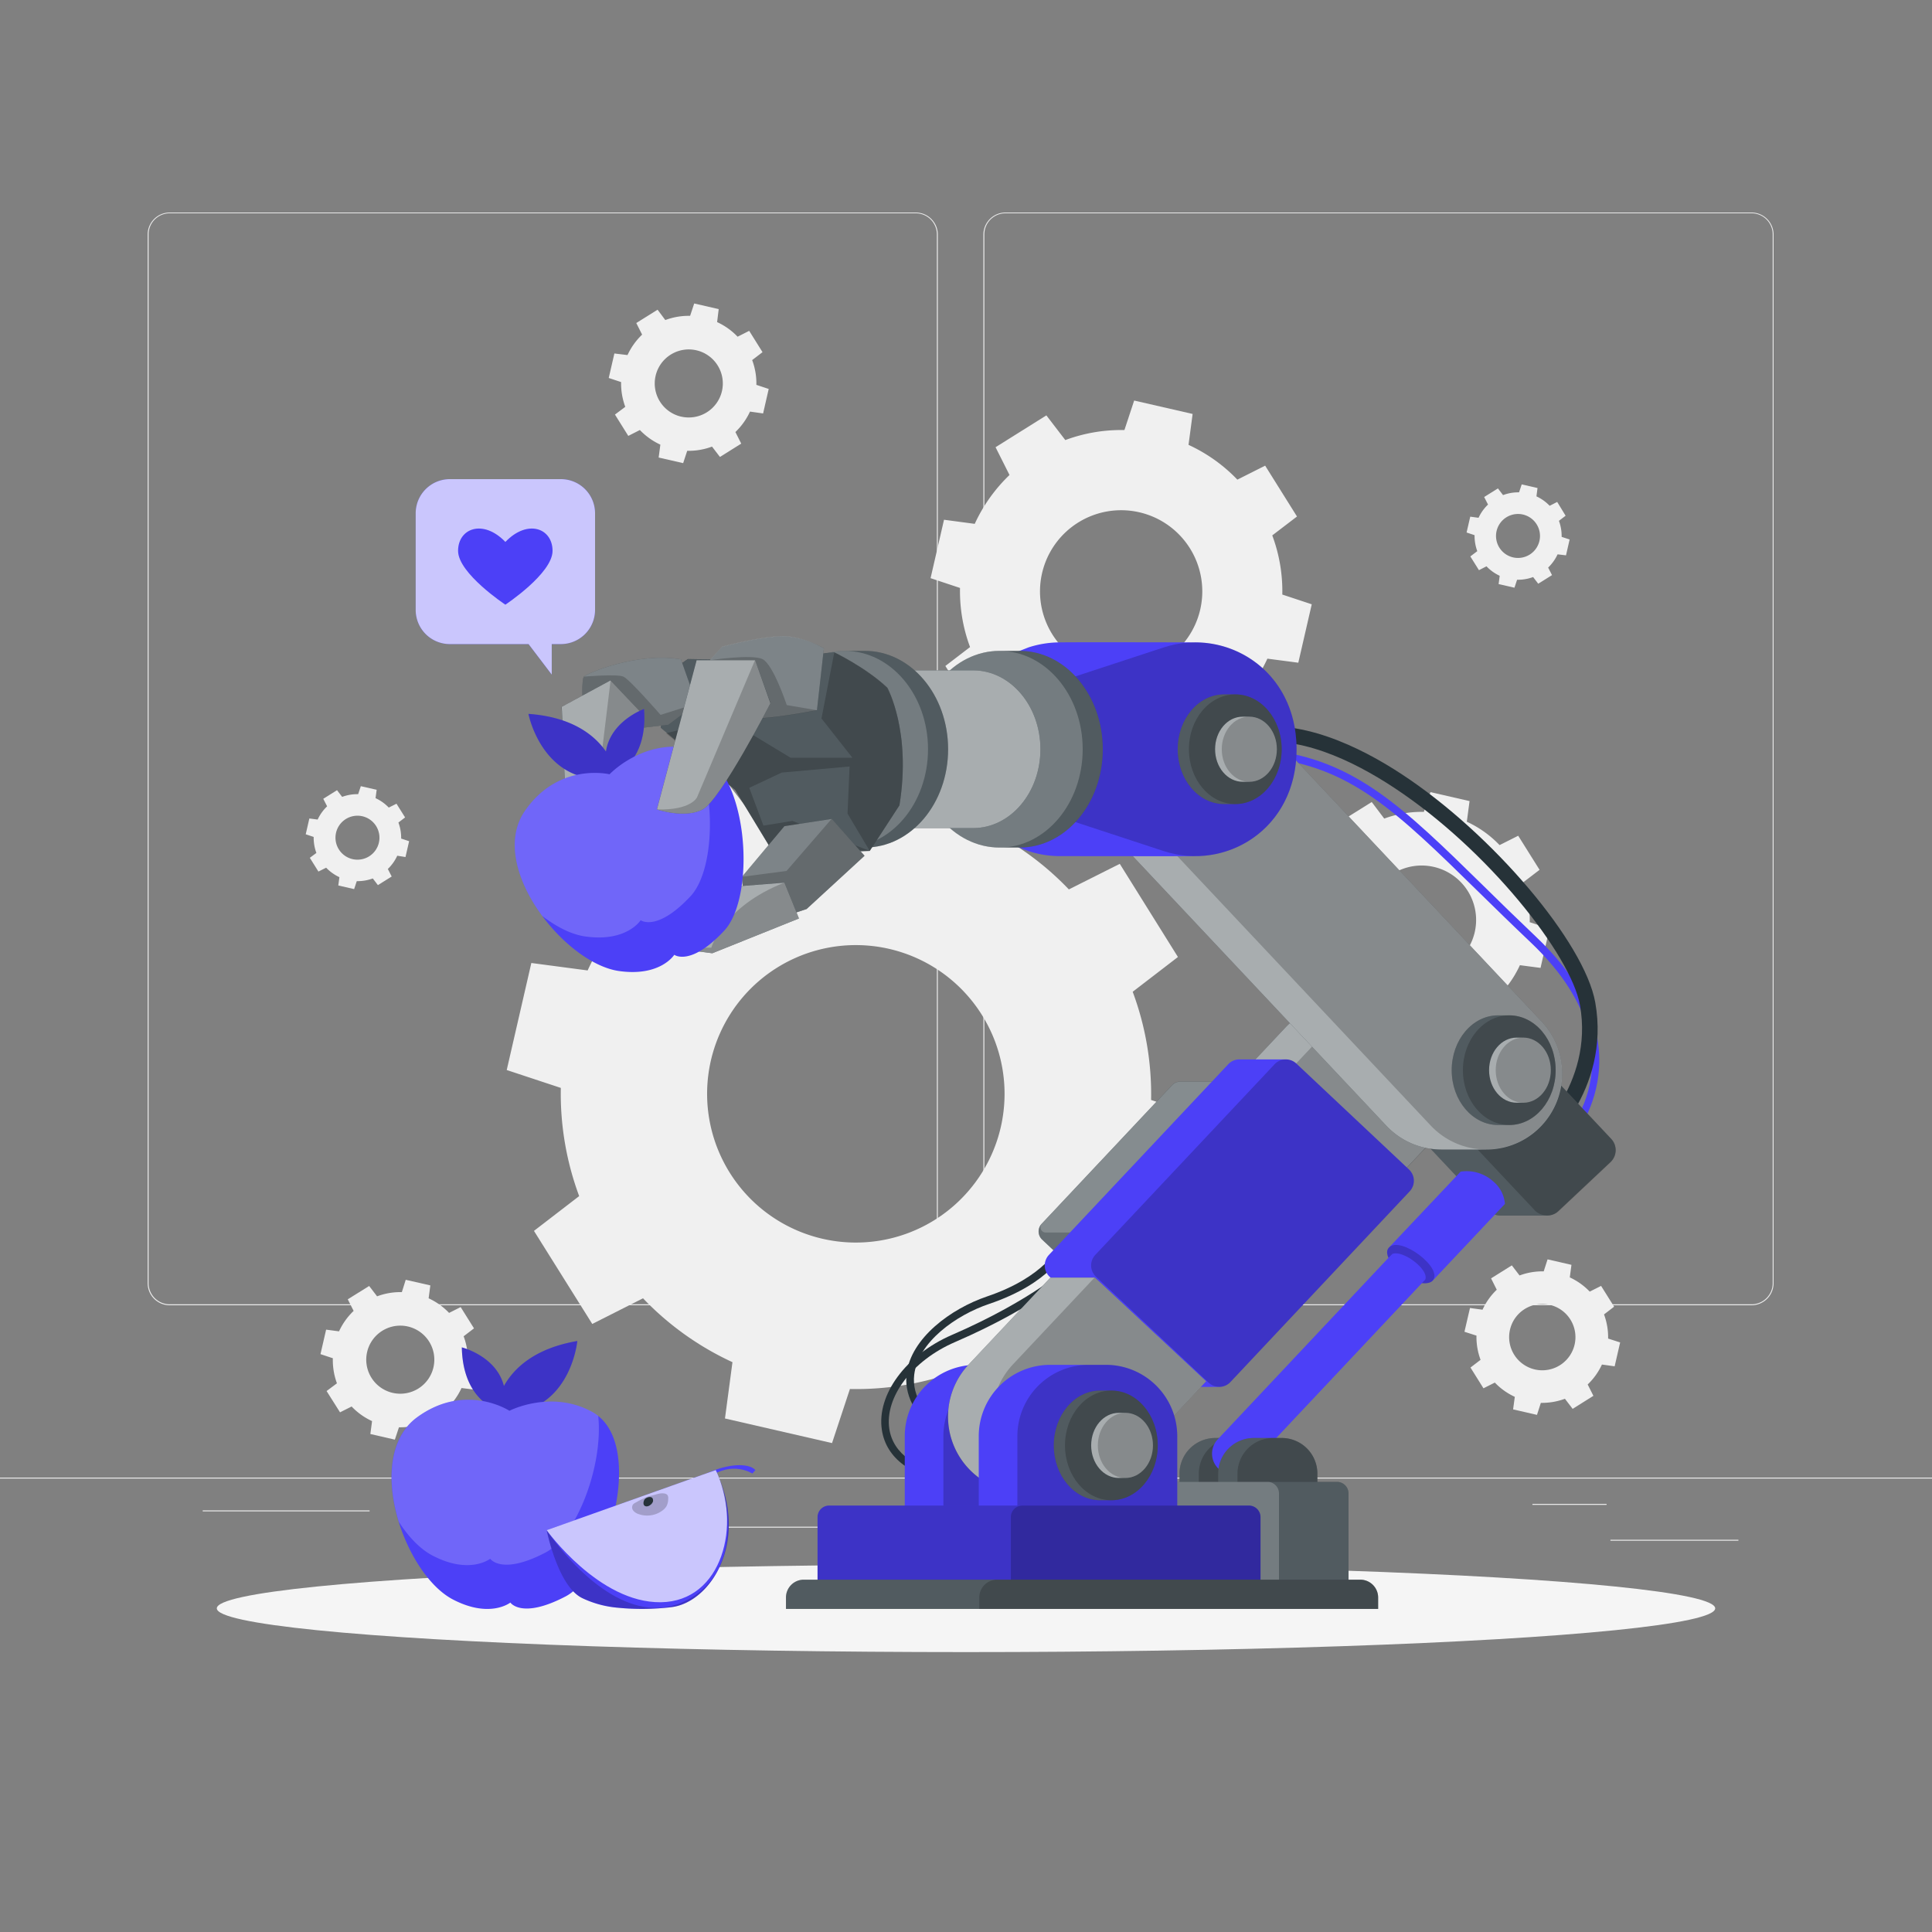 <svg xmlns="http://www.w3.org/2000/svg" viewBox="0 0 500 500"><rect x="0" y="0" width="500" height="500" fill="#808080" stroke="none"/><g id="freepik--background-complete--inject-16"><rect y="382.4" width="500" height="0.25" style="fill:#ebebeb"></rect><rect x="416.78" y="398.49" width="33.12" height="0.25" style="fill:#ebebeb"></rect><rect x="322.53" y="401.21" width="8.69" height="0.25" style="fill:#ebebeb"></rect><rect x="396.59" y="389.21" width="19.19" height="0.25" style="fill:#ebebeb"></rect><rect x="52.46" y="390.89" width="43.19" height="0.25" style="fill:#ebebeb"></rect><rect x="104.56" y="390.89" width="6.33" height="0.25" style="fill:#ebebeb"></rect><rect x="131.47" y="395.11" width="93.68" height="0.25" style="fill:#ebebeb"></rect><path d="M237,337.8H43.91a5.71,5.71,0,0,1-5.7-5.71V60.66A5.71,5.71,0,0,1,43.91,55H237a5.71,5.71,0,0,1,5.71,5.71V332.09A5.71,5.71,0,0,1,237,337.8ZM43.91,55.2a5.46,5.46,0,0,0-5.45,5.46V332.09a5.46,5.46,0,0,0,5.45,5.46H237a5.47,5.47,0,0,0,5.46-5.46V60.66A5.47,5.47,0,0,0,237,55.2Z" style="fill:#ebebeb"></path><path d="M453.31,337.8H260.21a5.72,5.72,0,0,1-5.71-5.71V60.66A5.72,5.72,0,0,1,260.21,55h193.1A5.71,5.71,0,0,1,459,60.66V332.09A5.71,5.71,0,0,1,453.31,337.8ZM260.21,55.2a5.47,5.47,0,0,0-5.46,5.46V332.09a5.47,5.47,0,0,0,5.46,5.46h193.1a5.47,5.47,0,0,0,5.46-5.46V60.66a5.47,5.47,0,0,0-5.46-5.46Z" style="fill:#ebebeb"></path><path d="M248,354.75l9,11.71,24.1-15.09-6.62-13.17A76,76,0,0,0,291,315.05L305.53,317l6.37-27.7-14-4.63a75.86,75.86,0,0,0-4.76-28l11.71-9L289.8,223.56l-13.18,6.62a75.85,75.85,0,0,0-23.14-16.52l1.93-14.58-27.7-6.37-4.63,14a76,76,0,0,0-28,4.76l-9-11.71L162,214.81,168.6,228a76.19,76.19,0,0,0-16.52,23.15l-14.57-1.93-6.37,27.7,14,4.63a76.06,76.06,0,0,0,4.75,28l-11.7,9,15.09,24.09L166.41,336a76,76,0,0,0,23.15,16.53l-1.94,14.57,27.71,6.37,4.63-14A75.93,75.93,0,0,0,248,354.75ZM212.9,320.6A38.49,38.49,0,1,1,259,291.71,38.48,38.48,0,0,1,212.9,320.6Z" style="fill:#f0f0f0"></path><path d="M336,171.51l3.48-15.12-7.62-2.52a41.24,41.24,0,0,0-2.6-15.31l6.4-4.89-8.24-13.16-7.19,3.62a41.57,41.57,0,0,0-12.64-9l1.06-8-15.13-3.47L291,111.3a41.38,41.38,0,0,0-15.3,2.59l-4.9-6.39-13.15,8.24,3.61,7.19a41.57,41.57,0,0,0-9,12.64l-7.95-1.06-3.48,15.12,7.62,2.53a41.42,41.42,0,0,0,2.6,15.3l-6.39,4.89,8.23,13.16,7.2-3.62a41.24,41.24,0,0,0,12.63,9l-1.06,8,15.13,3.48,2.52-7.62a41.68,41.68,0,0,0,15.31-2.6l4.89,6.39,13.15-8.24L319,183.09a41.53,41.53,0,0,0,9-12.63Zm-50.56,2a21,21,0,1,1,25.18-15.77A21,21,0,0,1,285.4,173.49Z" style="fill:#f0f0f0"></path><path d="M417.87,353.6l1.42-6.18-3.11-1a17,17,0,0,0-1.06-6.25l2.61-2-3.37-5.38-2.94,1.48a16.92,16.92,0,0,0-5.16-3.68l.43-3.25-6.18-1.42-1,3.11a16.84,16.84,0,0,0-6.25,1.06l-2-2.61-5.37,3.36,1.47,2.94a16.84,16.84,0,0,0-3.68,5.17l-3.25-.44L379,344.66l3.11,1a16.89,16.89,0,0,0,1.06,6.26l-2.61,2,3.36,5.37,2.94-1.48a17,17,0,0,0,5.17,3.69l-.44,3.25,6.18,1.42,1-3.11A17.1,17.1,0,0,0,405,362l2,2.61,5.37-3.37-1.48-2.94a16.94,16.94,0,0,0,3.69-5.16Zm-20.66.81A8.58,8.58,0,1,1,407.5,348,8.58,8.58,0,0,1,397.21,354.41Z" style="fill:#f0f0f0"></path><path d="M405.28,143.72l.94-4.1-2.07-.68a11.35,11.35,0,0,0-.7-4.15l1.73-1.32L403,129.9l-1.95,1a11.22,11.22,0,0,0-3.42-2.44l.28-2.16-4.09-.94-.69,2.06a11.07,11.07,0,0,0-4.14.71l-1.33-1.73-3.56,2.23,1,1.95a11.08,11.08,0,0,0-2.45,3.42l-2.15-.29-.95,4.1,2.07.69a11.3,11.3,0,0,0,.7,4.14L380.52,144l2.23,3.56,1.95-1a11.2,11.2,0,0,0,3.42,2.45l-.28,2.15,4.1.94.68-2.06a11.35,11.35,0,0,0,4.15-.7l1.32,1.73,3.57-2.23-1-1.95a11.39,11.39,0,0,0,2.44-3.43Zm-13.7.53A5.69,5.69,0,1,1,398.4,140,5.69,5.69,0,0,1,391.58,144.25Z" style="fill:#f0f0f0"></path><path d="M104.94,221.8l.94-4.1-2.06-.68a11.36,11.36,0,0,0-.71-4.15l1.73-1.32L102.61,208l-2,1a11.22,11.22,0,0,0-3.42-2.44l.29-2.16-4.1-.94-.69,2.07a11.27,11.27,0,0,0-4.14.7l-1.33-1.73-3.56,2.23,1,1.95a11.08,11.08,0,0,0-2.45,3.42l-2.15-.28-.94,4.09,2.06.69a11.27,11.27,0,0,0,.7,4.14L80.18,222l2.23,3.56,2-1a11.25,11.25,0,0,0,3.43,2.45l-.29,2.15,4.1.94.68-2.06a11.35,11.35,0,0,0,4.15-.7l1.32,1.73,3.57-2.23-1-1.95a11.27,11.27,0,0,0,2.44-3.43Zm-13.7.54a5.69,5.69,0,1,1,6.82-4.28A5.69,5.69,0,0,1,91.24,222.34Z" style="fill:#f0f0f0"></path><path d="M197.49,107l1.45-6.34-3.19-1.06a17.29,17.29,0,0,0-1.09-6.41l2.68-2.05-3.45-5.52-3,1.52a17.25,17.25,0,0,0-5.3-3.78L186,80l-6.34-1.46-1.06,3.2a17.31,17.31,0,0,0-6.42,1.09l-2-2.68-5.51,3.45,1.51,3a17.49,17.49,0,0,0-3.78,5.29L159,91.48l-1.46,6.34,3.2,1.06a17.49,17.49,0,0,0,1.08,6.41l-2.67,2,3.45,5.52,3-1.52a17.37,17.37,0,0,0,5.3,3.78l-.44,3.34,6.34,1.45,1.05-3.19a17.31,17.31,0,0,0,6.42-1.09l2.05,2.68,5.51-3.45-1.51-3a17.49,17.49,0,0,0,3.78-5.29Zm-21.2.83a8.81,8.81,0,1,1,10.55-6.61A8.81,8.81,0,0,1,176.29,107.82Z" style="fill:#f0f0f0"></path><path d="M122.82,359.64l1.45-6.34-3.19-1.05a17.31,17.31,0,0,0-1.09-6.42l2.68-2.05-3.45-5.51-3,1.51a17.32,17.32,0,0,0-5.29-3.78l.44-3.34L105,331.21,104,334.4a17.29,17.29,0,0,0-6.41,1.09l-2.05-2.68L90,336.26l1.52,3a17.32,17.32,0,0,0-3.78,5.29l-3.34-.44-1.46,6.34,3.2,1.06A17.31,17.31,0,0,0,87.2,358L84.52,360,88,365.51,91,364a17.15,17.15,0,0,0,5.29,3.78l-.44,3.34,6.34,1.46,1.06-3.2a17.49,17.49,0,0,0,6.41-1.08l2,2.67,5.52-3.45-1.52-3a17.37,17.37,0,0,0,3.78-5.3Zm-21.2.83a8.81,8.81,0,1,1,10.56-6.61A8.81,8.81,0,0,1,101.62,360.47Z" style="fill:#f0f0f0"></path><path d="M367.36,266.06a27.65,27.65,0,0,0,10.26-1.74l3.29,4.29,8.82-5.52-2.43-4.83a27.69,27.69,0,0,0,6.05-8.47l5.34.7L401,240.35l-5.11-1.69a27.67,27.67,0,0,0-1.74-10.27l4.29-3.28-5.53-8.82-4.82,2.42a27.9,27.9,0,0,0-8.48-6.05l.71-5.34L370.2,205l-1.7,5.11a28.06,28.06,0,0,0-10.26,1.74L355,207.56l-8.82,5.52,2.43,4.83a27.57,27.57,0,0,0-6.05,8.47l-5.34-.71-2.33,10.15,5.11,1.69a27.74,27.74,0,0,0,1.74,10.27l-4.29,3.28,5.53,8.82,4.82-2.42a27.9,27.9,0,0,0,8.48,6.05l-.71,5.33,10.14,2.34Zm-2.59-14.24a14.09,14.09,0,1,1,16.89-10.58A14.09,14.09,0,0,1,364.77,251.82Z" style="fill:#f0f0f0"></path></g><g id="freepik--Shadow--inject-16"><ellipse id="freepik--path--inject-16" cx="250" cy="416.24" rx="193.89" ry="11.32" style="fill:#f5f5f5"></ellipse></g><g id="freepik--Apples--inject-16"><path d="M119.52,348.7s8.94,2.22,10.89,10c2.49-4.46,7.78-9.73,19-11.65,0,0-1.86,20.11-21.24,18.71a9.12,9.12,0,0,1,.1-1C125.19,363.4,119.73,359.41,119.52,348.7Z" style="fill:#4C40F7"></path><path d="M119.52,348.7s8.94,2.22,10.89,10c2.49-4.46,7.78-9.73,19-11.65,0,0-1.86,20.11-21.24,18.71a9.12,9.12,0,0,1,.1-1C125.19,363.4,119.73,359.41,119.52,348.7Z" style="opacity:0.2"></path><path d="M146.34,413.17c-11.36,5.93-14.26,1.57-14.26,1.57s-5.27,4.21-14.89-.81c-5.85-3.06-11.25-11.19-14-20.07-3.17-10.29-2.74-21.6,4.76-27.07,12.49-9.12,23.87-1.68,23.87-1.68s10.89-5.62,21.59.38a10.82,10.82,0,0,1,1.38.94C166.43,375.59,157.3,407.46,146.34,413.17Z" style="fill:#4C40F7"></path><path d="M141.12,401.83c-11.36,5.92-14.26,1.57-14.26,1.57s-5.28,4.21-14.9-.81c-3.17-1.64-6.2-4.79-8.74-8.73-3.17-10.29-2.74-21.6,4.76-27.07,12.49-9.12,23.87-1.68,23.87-1.68s10.89-5.62,21.59.38a10.82,10.82,0,0,1,1.38.94C156.17,379.48,149.13,397.66,141.12,401.83Z" style="fill:#fff;opacity:0.2"></path><path d="M183.29,381.14c5-2.27,10.38-2.64,12.22-.69l-.79.9s-5.33-3.48-11.43,1.17Z" style="fill:#4C40F7"></path><path d="M173.76,415.93a63.9,63.9,0,0,1-13.86.15h0a26.12,26.12,0,0,1-9.24-2.5l-.44-.24c-6-3.51-8.74-17.33-8.74-17.33l43.76-15.56,0,.09q.14.27.27.6C193.84,399.35,183.77,414.73,173.76,415.93Z" style="fill:#4C40F7"></path><path d="M171,414.66c-16,.19-29.53-18.65-29.53-18.65l43.76-15.56C192,394.43,187,414.46,171,414.66Z" style="fill:#fff;opacity:0.7"></path><path d="M173.76,415.93a63.9,63.9,0,0,1-13.86.15h0a30.22,30.22,0,0,1-9.24-2.5l-.44-.24c-6-3.51-8.74-17.33-8.74-17.33s18.78,29,37.63,17.34c13.19-8.15,9.08-26.15,6.44-32.21C193.84,399.35,183.77,414.73,173.76,415.93Z" style="opacity:0.2"></path><path d="M167.39,387.42a6.4,6.4,0,0,1,1.11-.33c1.14-.21,2.2-.77,3.39-.58a1.31,1.31,0,0,1,.86.42,1.36,1.36,0,0,1,.18.87,4.18,4.18,0,0,1-.44,2,3.84,3.84,0,0,1-.89,1,6.61,6.61,0,0,1-6.28,1.06,2.9,2.9,0,0,1-1.4-.88,1.35,1.35,0,0,1-.14-1.56,2,2,0,0,1,.75-.56A24.72,24.72,0,0,1,167.39,387.42Z" style="opacity:0.2"></path><path d="M169,388.17a1,1,0,0,1,0,.38,1.8,1.8,0,0,1-.73.95,1.54,1.54,0,0,1-.88.35c-1,0-1-1-.64-1.69S168.92,386.94,169,388.17Z" style="fill:#263238"></path></g><g id="freepik--robot-arm--inject-16"><path d="M245.62,373c-10-6.37-11.5-13-11-17.45,1.12-9.29,11.54-16.87,20.74-20,15.11-5.1,18.55-12.87,18.58-12.95l1.85.77c-.14.35-3.72,8.65-19.79,14.08-8.63,2.91-18.38,9.88-19.4,18.32-.67,5.55,2.81,10.92,10.05,15.52Z" style="fill:#263238"></path><path d="M246.65,383.5c-10.57-1.11-17.29-6-18.42-13.42-1.4-9.1,6.22-19.45,18.12-24.6,21-9.1,30.43-17.92,30.53-18l1.38,1.45c-.39.36-9.7,9.14-31.11,18.4-11.08,4.79-18.21,14.24-17,22.46,1,6.45,7.06,10.73,16.65,11.73Z" style="fill:#263238"></path><path d="M406.05,295.79l-1.45-1.37c.86-.92,20.81-22.7-8.4-50.47-5-4.75-9.61-9.26-13.67-13.24-21.19-20.75-32.86-32.18-54.33-34.57l.22-2c22.16,2.46,34.71,14.76,55.51,35.13,4.06,4,8.65,8.48,13.64,13.22C428.27,271.67,406.28,295.55,406.05,295.79Z" style="fill:#4C40F7"></path><path d="M398.7,298,396.13,295l1.28,1.53L396.12,295c.17-.14,16.47-14.19,12.77-34.88-2.31-12.93-23.88-40.36-48.24-56.35-10.24-6.73-25.11-14.12-37.74-11.14l-.92-3.89c14-3.31,30,4.53,40.86,11.68,23.39,15.36,47.21,43.48,50,59C416.94,282.41,399.45,297.42,398.7,298Z" style="fill:#263238"></path><path d="M417,294.75l-23.4-24.87a4.24,4.24,0,0,0-3-1.34c-1.08,0-11.9,0-11.9,0a4.22,4.22,0,0,0-3.15,1.14l-13.5,12.71a4.25,4.25,0,0,0-.19,6l23.39,24.87a4.22,4.22,0,0,0,3,1.34c1.09,0,10.92,0,12,0a4.28,4.28,0,0,0,3-1.15l13.51-12.71A4.26,4.26,0,0,0,417,294.75Z" style="fill:#263238"></path><path d="M417,294.75l-23.4-24.87a4.24,4.24,0,0,0-3-1.34c-1.08,0-11.9,0-11.9,0a4.22,4.22,0,0,0-3.15,1.14l-13.5,12.71a4.25,4.25,0,0,0-.19,6l23.39,24.87a4.22,4.22,0,0,0,3,1.34c1.09,0,10.92,0,12,0a4.28,4.28,0,0,0,3-1.15l13.51-12.71A4.26,4.26,0,0,0,417,294.75Z" style="fill:#fff;opacity:0.2"></path><rect x="381.92" y="270.26" width="27.05" height="42.65" rx="4.25" transform="translate(-92.39 350.02) rotate(-43.23)" style="opacity:0.2"></rect><path d="M386.42,305.73a10.23,10.23,0,0,0-8.41-2.51l-18.56,19.65c-1.22,1.3,0,3.89,3.33,6.65,3.91,3.21,7.05,2.89,8,1.92l18.7-19.87A8.47,8.47,0,0,0,386.42,305.73Z" style="fill:#4C40F7"></path><path d="M359.45,322.87c3-3.13,14.26,5.42,11.29,8.57-.91,1-4.05,1.29-8-1.92C359.44,326.76,358.23,324.17,359.45,322.87Z" style="opacity:0.2"></path><path d="M330.94,381.38v11.47H305.25V381.38a9.24,9.24,0,0,1,9.24-9.23h7.21A9.24,9.24,0,0,1,330.94,381.38Z" style="fill:#263238"></path><path d="M330.94,381.38v11.47H305.25V381.38a9.24,9.24,0,0,1,9.24-9.23h7.21A9.24,9.24,0,0,1,330.94,381.38Z" style="fill:#fff;opacity:0.2"></path><path d="M330.94,381.38v11.47H310.25V381.38a9.23,9.23,0,0,1,9.23-9.23h2.22A9.24,9.24,0,0,1,330.94,381.38Z" style="opacity:0.2"></path><path d="M368.85,331.16l-.63.67L323,379.9a5.39,5.39,0,0,1-7.86-7.39l44.21-47,1-1C363.17,323.45,369.92,328.65,368.85,331.16Z" style="fill:#4C40F7"></path><path d="M340.94,381.38v11.47H315.26V381.38a9.23,9.23,0,0,1,9.23-9.23h7.22A9.23,9.23,0,0,1,340.94,381.38Z" style="fill:#263238"></path><path d="M340.94,381.38v11.47H315.26V381.38a9.23,9.23,0,0,1,9.23-9.23h7.22A9.23,9.23,0,0,1,340.94,381.38Z" style="fill:#fff;opacity:0.2"></path><path d="M340.94,381.38v11.47H320.26V381.38a9.23,9.23,0,0,1,9.23-9.23h2.22A9.23,9.23,0,0,1,340.94,381.38Z" style="opacity:0.2"></path><path d="M297.44,386.5v25.75H349V386.5a3,3,0,0,0-3-3H300.4A3,3,0,0,0,297.44,386.5Z" style="fill:#263238"></path><path d="M297.44,386.5v25.75H349V386.5a3,3,0,0,0-3-3H300.4A3,3,0,0,0,297.44,386.5Z" style="fill:#fff;opacity:0.2"></path><path d="M297.44,386.5v25.75H331V386.5a3,3,0,0,0-3-3H300.4A3,3,0,0,0,297.44,386.5Z" style="fill:#fff;opacity:0.2"></path><path d="M285.52,371.7v22.94H234.15V371.7a18.47,18.47,0,0,1,18.47-18.48h14.43A18.47,18.47,0,0,1,285.52,371.7Z" style="fill:#4C40F7"></path><path d="M285.52,371.7v22.94H244.15V371.7a18.46,18.46,0,0,1,18.46-18.48h4.44A18.47,18.47,0,0,1,285.52,371.7Z" style="opacity:0.2"></path><path d="M337.55,304.76l-5.75,6.12-7.62,8.1-20.4,21.7a2.88,2.88,0,0,1-2.1.9h-8.74a2.85,2.85,0,0,1-2-.78l-21.25-20a2.89,2.89,0,0,1-.12-4.07l33.77-35.91a2.88,2.88,0,0,1,2.06-.91h8.78a2.88,2.88,0,0,1,2,.78l15.61,14.68,5.63,5.3A2.89,2.89,0,0,1,337.55,304.76Z" style="fill:#263238"></path><path d="M337.55,304.76l-5.75,6.12-7.62,8.1-20.4,21.7a2.88,2.88,0,0,1-2.1.9h-8.74a2.85,2.85,0,0,1-2-.78l-21.25-20a2.89,2.89,0,0,1-.12-4.07l33.77-35.91a2.88,2.88,0,0,1,2.06-.91h8.78a2.88,2.88,0,0,1,2,.78l15.61,14.68,5.63,5.3A2.89,2.89,0,0,1,337.55,304.76Z" style="fill:#fff;opacity:0.3"></path><path d="M331.8,295.39v15.49l-7.62,8.1H270.64a1.35,1.35,0,0,1-1.05-2.21l0,0,33.77-35.91a2.88,2.88,0,0,1,2.06-.91h8.78a2.88,2.88,0,0,1,2,.78Z" style="fill:#fff;opacity:0.2"></path><path d="M374,267.31h0a19.59,19.59,0,0,0-15.47-7.56c-2,0-9.49,0-11.38,0a19.55,19.55,0,0,0-14.5,6.19l-51.23,54.48h65.51l25.89-27.54A19.66,19.66,0,0,0,374,267.31Z" style="fill:#263238"></path><path d="M374,267.31h0a19.59,19.59,0,0,0-15.47-7.56c-2,0-9.49,0-11.38,0a19.55,19.55,0,0,0-14.5,6.19l-51.23,54.48h65.51l25.89-27.54A19.66,19.66,0,0,0,374,267.31Z" style="fill:#fff;opacity:0.6"></path><path d="M374,267.31a19.66,19.66,0,0,0-29.83-1.37L293,320.42h54l25.89-27.54A19.66,19.66,0,0,0,374,267.31Z" style="opacity:0.2"></path><path d="M364.68,302.7l-29.2-27.46a4,4,0,0,0-2.7-1.07c-1.06,0-11.09,0-12.08,0a3.92,3.92,0,0,0-2.82,1.24l-46.44,49.38a4,4,0,0,0,.17,5.6l29.21,27.47a3.9,3.9,0,0,0,2.7,1.07h12a3.93,3.93,0,0,0,2.88-1.24l46.43-49.39A4,4,0,0,0,364.68,302.7Z" style="fill:#4C40F7"></path><g style="opacity:0.2"><path d="M364.85,308.3l-46.43,49.39a4,4,0,0,1-5.59.17l-29.21-27.47a4,4,0,0,1-.18-5.6l46.44-49.38a4,4,0,0,1,5.6-.17l29.2,27.46A4,4,0,0,1,364.85,308.3Z"></path></g><path d="M312.08,357.41l.12,0-21.34,22.69a19.54,19.54,0,0,1-9.42,5.58l-.66.15a19.13,19.13,0,0,1-3.19.44l-1,0H265a19.66,19.66,0,0,1-14.31-33.13l21.16-22.5h11.52Z" style="fill:#263238"></path><path d="M312.08,357.41l.12,0-21.34,22.69a19.54,19.54,0,0,1-9.42,5.58l-.66.15a19.13,19.13,0,0,1-3.19.44l-1,0H265a19.66,19.66,0,0,1-14.31-33.13l21.16-22.5h11.52Z" style="fill:#fff;opacity:0.6"></path><path d="M312.2,357.37l-21.34,22.69a19.54,19.54,0,0,1-9.42,5.58l-.66.15a19.13,19.13,0,0,1-3.19.44l-1,0h-.44a19.66,19.66,0,0,1-14-33.13l21.16-22.5,28.71,26.79Z" style="opacity:0.2"></path><path d="M275.61,178.54h0A19.57,19.57,0,0,1,291.07,171c1.95,0,9.49,0,11.38,0a19.55,19.55,0,0,1,14.5,6.19l82,87.18a19.66,19.66,0,0,1,1.17,25.58h0a19.58,19.58,0,0,1-15.51,7.55H373a19.56,19.56,0,0,1-14.24-6.19l-82-87.18A19.64,19.64,0,0,1,275.61,178.54Z" style="fill:#263238"></path><path d="M275.61,178.54h0A19.57,19.57,0,0,1,291.07,171c1.95,0,9.49,0,11.38,0a19.55,19.55,0,0,1,14.5,6.19l82,87.18a19.66,19.66,0,0,1,1.17,25.58h0a19.58,19.58,0,0,1-15.51,7.55H373a19.56,19.56,0,0,1-14.24-6.19l-82-87.18A19.64,19.64,0,0,1,275.61,178.54Z" style="fill:#fff;opacity:0.6"></path><path d="M400.09,289.93h0a19.66,19.66,0,0,0-1.17-25.58l-82-87.18a19.67,19.67,0,0,0-29.83,1.37h0a19.66,19.66,0,0,0,1.18,25.57l82,87.18A19.66,19.66,0,0,0,400.09,289.93Z" style="opacity:0.2"></path><path d="M304.67,371.7v22.94H253.3V371.7a18.47,18.47,0,0,1,18.47-18.48H286.2A18.47,18.47,0,0,1,304.67,371.7Z" style="fill:#4C40F7"></path><path d="M304.67,371.7v22.94H263.3V371.7a18.46,18.46,0,0,1,18.46-18.48h4.44A18.47,18.47,0,0,1,304.67,371.7Z" style="opacity:0.2"></path><path d="M326.22,392.64v19.75H211.58V392.64a3,3,0,0,1,3-3H323.26A3,3,0,0,1,326.22,392.64Z" style="fill:#4C40F7"></path><path d="M326.22,392.64v19.75H261.61V392.64a3,3,0,0,1,3-3h58.69A3,3,0,0,1,326.22,392.64Z" style="opacity:0.2"></path><path d="M326.22,392.64v19.75H211.58V392.64a3,3,0,0,1,3-3H323.26A3,3,0,0,1,326.22,392.64Z" style="opacity:0.2"></path><path d="M356.66,413.44v2.95H203.41v-2.95a4.61,4.61,0,0,1,4.61-4.62H352A4.62,4.62,0,0,1,356.66,413.44Z" style="fill:#263238"></path><path d="M356.66,413.44v2.95H203.41v-2.95a4.61,4.61,0,0,1,4.61-4.62H352A4.62,4.62,0,0,1,356.66,413.44Z" style="fill:#fff;opacity:0.2"></path><path d="M356.66,413.44v2.95H253.44v-2.95a4.61,4.61,0,0,1,4.61-4.62h94A4.62,4.62,0,0,1,356.66,413.44Z" style="opacity:0.2"></path><path d="M287.62,359.88h-2.9c-6.63,0-12,6.35-12,14.19s5.37,14.19,12,14.19h2.9c6.63,0,12-6.36,12-14.19S294.25,359.88,287.62,359.88Z" style="fill:#263238"></path><path d="M287.62,359.88h-2.9c-6.63,0-12,6.35-12,14.19s5.37,14.19,12,14.19h2.9c6.63,0,12-6.36,12-14.19S294.25,359.88,287.62,359.88Z" style="fill:#fff;opacity:0.2"></path><ellipse cx="287.62" cy="374.07" rx="12" ry="14.19" style="opacity:0.2"></ellipse><path d="M291.25,365.64h-1.73c-3.94,0-7.13,3.77-7.13,8.43s3.19,8.43,7.13,8.43h1.73c3.93,0,7.13-3.77,7.13-8.43S295.18,365.64,291.25,365.64Z" style="fill:#263238"></path><path d="M291.25,365.64h-1.73c-3.94,0-7.13,3.77-7.13,8.43s3.19,8.43,7.13,8.43h1.73c3.93,0,7.13-3.77,7.13-8.43S295.18,365.64,291.25,365.64Z" style="fill:#fff;opacity:0.6"></path><ellipse cx="291.25" cy="374.07" rx="7.13" ry="8.43" style="opacity:0.2"></ellipse><path d="M390.6,262.77h-2.9c-6.63,0-12,6.35-12,14.19s5.37,14.19,12,14.19h2.9c6.62,0,12-6.35,12-14.19S397.22,262.77,390.6,262.77Z" style="fill:#263238"></path><path d="M390.6,262.77h-2.9c-6.63,0-12,6.35-12,14.19s5.37,14.19,12,14.19h2.9c6.62,0,12-6.35,12-14.19S397.22,262.77,390.6,262.77Z" style="fill:#fff;opacity:0.2"></path><ellipse cx="390.6" cy="276.96" rx="12" ry="14.19" style="opacity:0.2"></ellipse><path d="M394.22,268.53H392.5c-3.94,0-7.13,3.77-7.13,8.43s3.19,8.43,7.13,8.43h1.72c3.94,0,7.13-3.77,7.13-8.43S398.16,268.53,394.22,268.53Z" style="fill:#263238"></path><path d="M394.22,268.53H392.5c-3.94,0-7.13,3.77-7.13,8.43s3.19,8.43,7.13,8.43h1.72c3.94,0,7.13-3.77,7.13-8.43S398.16,268.53,394.22,268.53Z" style="fill:#fff;opacity:0.6"></path><ellipse cx="394.22" cy="276.96" rx="7.13" ry="8.43" style="opacity:0.2"></ellipse><path d="M273.92,166.25a26.41,26.41,0,0,0-7.76,1.3l-19.49,7.71v37.29l19.49,7.71a26.2,26.2,0,0,0,8.62,1.3s32.14.05,35,0c13.29-.22,25.76-10.56,25.76-27.65,0-17.43-13-27.84-26.56-27.66C309,166.25,279.61,166.17,273.92,166.25Z" style="fill:#4C40F7"></path><path d="M301.18,167.55l-23.49,7.71v37.29l23.49,7.71c15.94,5.23,34.38-5.57,34.38-26.35S317.12,162.33,301.18,167.55Z" style="opacity:0.2"></path><path d="M319.69,179.71h-2.9c-6.63,0-12,6.35-12,14.19s5.37,14.19,12,14.19h2.9c6.63,0,12-6.35,12-14.19S326.32,179.71,319.69,179.71Z" style="fill:#263238"></path><path d="M319.69,179.71h-2.9c-6.63,0-12,6.35-12,14.19s5.37,14.19,12,14.19h2.9c6.63,0,12-6.35,12-14.19S326.32,179.71,319.69,179.71Z" style="fill:#fff;opacity:0.2"></path><ellipse cx="319.69" cy="193.9" rx="12" ry="14.19" style="opacity:0.2"></ellipse><path d="M323.32,185.47h-1.73c-3.94,0-7.13,3.77-7.13,8.43s3.19,8.43,7.13,8.43h1.73c3.94,0,7.13-3.77,7.13-8.43S327.26,185.47,323.32,185.47Z" style="fill:#263238"></path><path d="M323.32,185.47h-1.73c-3.94,0-7.13,3.77-7.13,8.43s3.19,8.43,7.13,8.43h1.73c3.94,0,7.13-3.77,7.13-8.43S327.26,185.47,323.32,185.47Z" style="fill:#fff;opacity:0.6"></path><ellipse cx="323.32" cy="193.9" rx="7.13" ry="8.43" style="opacity:0.2"></ellipse><path d="M258.68,168.45h5.2c11.88,0,21.52,11.4,21.52,25.45s-9.64,25.44-21.52,25.44h-5.2c-11.89,0-21.52-11.39-21.52-25.44S246.79,168.45,258.68,168.45Z" style="fill:#263238"></path><path d="M258.68,168.45h5.2c11.88,0,21.52,11.4,21.52,25.45s-9.64,25.44-21.52,25.44h-5.2c-11.89,0-21.52-11.39-21.52-25.44S246.79,168.45,258.68,168.45Z" style="fill:#fff;opacity:0.2"></path><ellipse cx="258.68" cy="193.9" rx="21.52" ry="25.45" style="fill:#fff;opacity:0.2"></ellipse><path d="M251.85,173.49h-27.3c-9.62,0-17.41,9.14-17.41,20.41s7.79,20.41,17.41,20.41h27.3c9.61,0,17.41-9.14,17.41-20.41S261.46,173.49,251.85,173.49Z" style="fill:#263238"></path><path d="M251.85,173.49h-27.3c-9.62,0-17.41,9.14-17.41,20.41s7.79,20.41,17.41,20.41h27.3c9.61,0,17.41-9.14,17.41-20.41S261.46,173.49,251.85,173.49Z" style="fill:#fff;opacity:0.6"></path><path d="M218.65,168.45h5.2c11.89,0,21.52,11.4,21.52,25.45s-9.63,25.44-21.52,25.44h-5.2c-11.88,0-21.52-11.39-21.52-25.44S206.77,168.45,218.65,168.45Z" style="fill:#263238"></path><path d="M218.65,168.45h5.2c11.89,0,21.52,11.4,21.52,25.45s-9.63,25.44-21.52,25.44h-5.2c-11.88,0-21.52-11.39-21.52-25.44S206.77,168.45,218.65,168.45Z" style="fill:#fff;opacity:0.2"></path><ellipse cx="218.65" cy="193.9" rx="21.52" ry="25.45" style="fill:#fff;opacity:0.2"></ellipse><path d="M171.83,174.76l6.21-4.21,17.37.32,20.42-2.07s8.21,3.9,13.8,9.2c0,0,6.28,11.23,3.14,30.43l-7.68,11.79-11.87.55-13.85-1.34-9.1-15L171,188.35Z" style="fill:#263238"></path><path d="M232.77,208.44l-7.68,11.78-11.87.55-13.85-1.34-9.09-15L171,188.35l.88-13.59,6.2-4.2,17.37.31,20.42-2.07s8.21,3.9,13.8,9.2C229.63,178,235.91,189.23,232.77,208.44Z" style="fill:#fff;opacity:0.2"></path><path d="M232.77,208.44l-7.68,11.78-5.75-9.66.53-12.19-17.56,1.57-8.4,3.95,3.66,9.78,7.52-1.22,20,7.77-25.72-.79-9.1-15-17.91-14.67,15.48-3.8L204.6,196.1h16l-8-10.16,3.32-17.14s8.21,3.9,13.8,9.2C229.63,178,235.91,189.23,232.77,208.44Z" style="opacity:0.2"></path><path d="M151.2,183.41c-.58-1.14-.71-7.51-.08-8.3s13.79-6.43,25.1-4.48l4.05,11.44-7.3,5.49-11.58,1.35Z" style="fill:#263238"></path><path d="M151.2,183.41c-.58-1.14-.71-7.51-.08-8.3s13.79-6.43,25.1-4.48l4.05,11.44-7.3,5.49-11.58,1.35Z" style="fill:#fff;opacity:0.4"></path><path d="M180.27,182.07l-7.3,5.49-11.58,1.35-10.19-5.5c-.58-1.14-.71-7.51-.08-8.3,0,0,8.56-.73,10.21,0s9.62,9.9,9.62,9.9Z" style="opacity:0.2"></path><path d="M158,176.09l-12.65,6.83,1.3,32.23s7.57-.33,10.2-2.31,9.6-27.78,9.6-27.78Z" style="fill:#263238"></path><path d="M166.47,185.06s-7,25.81-9.6,27.79-9.74,2.28-10.19,2.3h0l-1.3-32.24L158,176.09Z" style="fill:#fff;opacity:0.6"></path><path d="M166.47,185.06s-7,25.81-9.6,27.79-9.74,2.28-10.19,2.3c5.91-1.87,7.22-5.08,7.22-5.08l4.12-34Z" style="opacity:0.2"></path><polygon points="192.31 230.77 192.01 226.93 203 213.82 215.21 211.92 223.74 221.47 208.74 235.26 199.66 238.26 192.31 230.77" style="fill:#263238"></polygon><path d="M223.74,221.48l-15,13.78-9.08,3-7.35-7.49-.3-3.85,11-13.11,12.22-1.88h0Z" style="fill:#fff;opacity:0.4"></path><path d="M223.74,221.48l-15,13.78-9.08,3-7.35-7.49-.3-3.85,11.55-1.52,11.66-13.47h0Z" style="opacity:0.2"></path><path d="M173.87,245.34c-.18-6.51,16.36-15.92,16.36-15.92l12.77-1,3.76,9.28-22.41,9Z" style="fill:#263238"></path><path d="M206.76,237.7l-22.42,9-10.47-1.36c-.19-6.51,16.36-15.91,16.36-15.91l12.77-1Z" style="fill:#fff;opacity:0.6"></path><path d="M206.76,237.7l-22.42,9-10.47-1.36,10.23-.09s3-10.61,18.9-16.83Z" style="opacity:0.2"></path><path d="M166.67,183.49s-8.67,3.08-9.85,11c-2.92-4.19-8.7-8.93-20.06-9.74,0,0,3.82,19.84,23,16.54a8.21,8.21,0,0,0-.19-1C162.47,198.68,167.51,194.17,166.67,183.49Z" style="fill:#4C40F7"></path><path d="M166.67,183.49s-8.67,3.08-9.85,11c-2.92-4.19-8.7-8.93-20.06-9.74,0,0,3.82,19.84,23,16.54a8.21,8.21,0,0,0-.19-1C162.47,198.68,167.51,194.17,166.67,183.49Z" style="opacity:0.2"></path><path d="M187.42,240.87c-8.73,9.37-12.92,6.23-12.92,6.23s-3.57,5.73-14.31,4.2c-6.54-.93-14.34-6.8-19.86-14.26-6.42-8.65-9.77-19.46-4.53-27.11,8.74-12.76,21.95-9.54,21.95-9.54s8.39-8.93,20.48-6.83a10.12,10.12,0,0,1,1.62.41C193.84,198.75,195.86,231.83,187.42,240.87Z" style="fill:#4C40F7"></path><path d="M178.72,231.93c-8.74,9.36-12.92,6.22-12.92,6.22s-3.57,5.73-14.32,4.21c-3.54-.5-7.44-2.45-11.15-5.32-6.42-8.65-9.77-19.46-4.53-27.11,8.74-12.76,21.95-9.54,21.95-9.54s8.39-8.93,20.48-6.83a10.12,10.12,0,0,1,1.62.41C185.47,205.83,184.88,225.32,178.72,231.93Z" style="fill:#fff;opacity:0.2"></path><path d="M183.71,170.87l3.17-3.47s12.19-3.32,17.43-2.62a24.47,24.47,0,0,1,8.91,3l-1.79,16s-16,3.22-18.82,1.75S183.71,170.87,183.71,170.87Z" style="fill:#263238"></path><path d="M213.22,167.78l-1.79,16s-16,3.21-18.81,1.74-8.91-14.69-8.91-14.69l3.17-3.47s12.19-3.31,17.43-2.62A24.47,24.47,0,0,1,213.22,167.78Z" style="fill:#fff;opacity:0.4"></path><path d="M211.43,183.82s-16,3.21-18.81,1.74-8.91-14.69-8.91-14.69,10.82-1.65,13.62-.29,6.28,11.89,6.28,11.89Z" style="opacity:0.2"></path><path d="M170,209.47l10.27-38.61h15.14l4,11.1S186.52,207,181.86,209.47,170,209.47,170,209.47Z" style="fill:#263238"></path><path d="M199.38,182S186.52,207,181.86,209.47s-11.85,0-11.85,0l10.27-38.6h15.13Z" style="fill:#fff;opacity:0.6"></path><path d="M199.38,182S186.52,207,181.86,209.47s-11.85,0-11.85,0c8.86.29,10.38-3.13,10.38-3.13l15-35.47Z" style="opacity:0.2"></path></g><g id="freepik--speech-bubble--inject-16"><path d="M116.42,124h28.73a8.84,8.84,0,0,1,8.85,8.84v25a8.85,8.85,0,0,1-8.85,8.85h-2.36v7.89l-6-7.89H116.42a8.84,8.84,0,0,1-8.84-8.85v-25A8.84,8.84,0,0,1,116.42,124Z" style="fill:#4C40F7"></path><path d="M116.42,124h28.73a8.84,8.84,0,0,1,8.85,8.84v25a8.85,8.85,0,0,1-8.85,8.85h-2.36v7.89l-6-7.89H116.42a8.84,8.84,0,0,1-8.84-8.85v-25A8.84,8.84,0,0,1,116.42,124Z" style="fill:#fff;opacity:0.7"></path><path d="M130.79,140.25c-5.77-6-12.24-3.53-12.24,2.31s12.24,13.93,12.24,13.93S143,148.41,143,142.56,136.56,134.25,130.79,140.25Z" style="fill:#4C40F7"></path></g></svg>